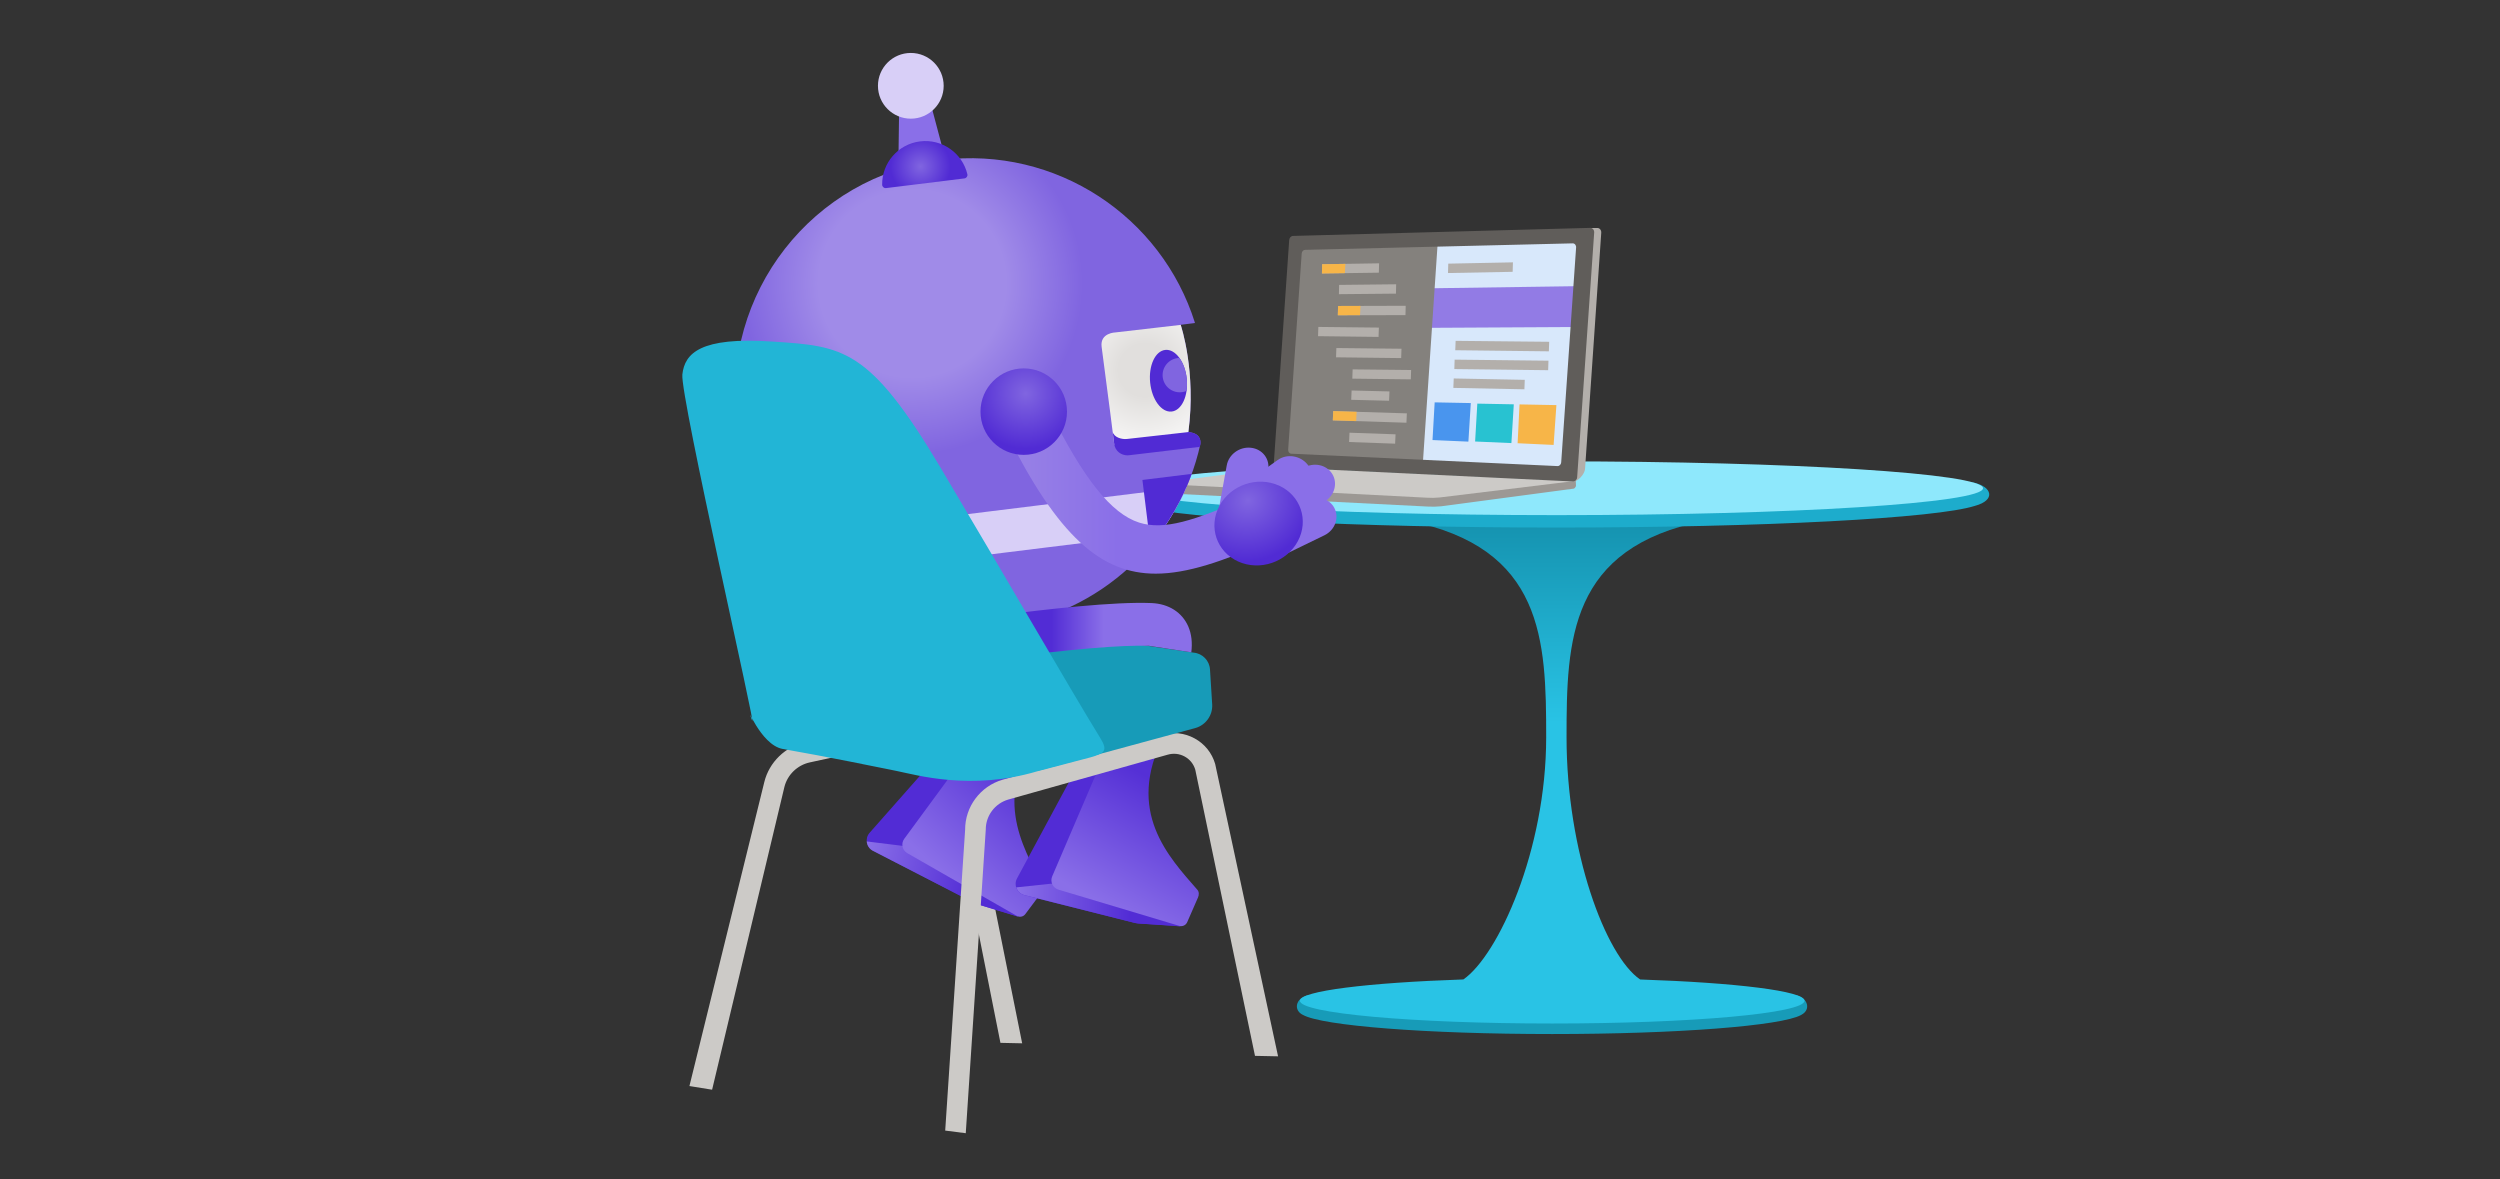 <svg width="636" height="300" viewBox="0 0 636 300" fill="none" xmlns="http://www.w3.org/2000/svg">
<rect x="0" y="0" width="636" height="300" fill="#333333" stroke="none"/>
<path d="M181.16 277.22L175.39 276.29L194.44 198.95C195.68 193.9 199.78 189.92 204.87 188.81L232.56 182.77C235.34 182.17 238.17 182.69 240.55 184.24C242.92 185.79 244.53 188.17 245.09 190.94L260.04 265.42L254.51 265.3L239.93 191.98C239.65 190.6 238.85 189.42 237.67 188.65C236.48 187.88 235.07 187.61 233.68 187.92L205.99 193.96C202.84 194.65 200.32 197.1 199.55 200.21L181.16 277.22Z" fill="#CCCAC7"/>
<path d="M457.19 253.24C455.82 252.83 333.85 252.85 332.46 253.26C329.57 254.11 329.07 256.96 331.38 258.15C331.41 258.16 331.43 258.17 331.46 258.18C336.26 260.95 362.82 263.06 394.87 263.06C426.73 263.06 453.16 260.97 458.19 258.22C458.2 258.22 458.2 258.22 458.21 258.21C458.24 258.19 458.27 258.17 458.3 258.15C458.31 258.15 458.32 258.14 458.32 258.14C460.65 256.89 460.02 254.08 457.19 253.24Z" fill="#179BB8"/>
<path d="M417.25 249.18C408.44 243.16 398.53 216.64 398.53 187.56C398.53 162.8 399.18 139.32 433.62 132.49L398 122.76L395.94 123.07L358.26 132.48C392.7 139.31 393.35 162.79 393.35 187.55C393.35 216.35 381.1 243.08 372.28 249.17C347.98 249.99 330.69 252.11 330.69 254.59C330.69 257.79 359.43 260.38 394.88 260.38C430.33 260.38 459.07 257.79 459.07 254.59C459.06 252.12 441.67 250 417.25 249.18Z" fill="url(#paint0_linear)"/>
<path d="M502.13 122.78C499.84 122.27 291.1 122.45 289.47 122.93C285.93 123.96 284.53 127.52 290.35 128.92H290.36C301.51 131.95 344.58 134.21 396.01 134.21C448.76 134.21 492.71 131.83 502.45 128.68H502.46C507.78 127.22 506.82 123.84 502.13 122.78Z" fill="#1DACCC"/>
<path d="M396.02 131.05C455.921 131.05 504.48 127.987 504.48 124.21C504.48 120.432 455.921 117.37 396.02 117.37C336.119 117.37 287.56 120.432 287.56 124.21C287.56 127.987 336.119 131.05 396.02 131.05Z" fill="#8EE8FC"/>
<path d="M400.88 122.32L400.93 123.66C400.93 123.66 400.66 124.27 400.35 124.31L366.63 128.8C365.83 128.9 364.25 128.93 363.44 128.88L293.69 125.35C293.53 125.34 293.41 125.25 293.42 125.14L293.53 123.25C293.54 123.13 293.67 123.04 293.84 123.04L388.81 123.14L400.88 122.32Z" fill="#9C9894"/>
<path d="M400.76 122.35L366.29 126.55C365.17 126.67 364.04 126.69 362.9 126.61L293.75 123.04L326.3 118.82L400.76 122.35Z" fill="#CCCAC7"/>
<path d="M406.38 58L403.28 58.01C403.7 58.16 404 58.6 403.96 59.14L399.64 121.34C399.6 121.97 399.12 122.45 398.57 122.42L400.5 122.48C401.05 122.51 403.26 120.92 403.26 118.94L407.36 59.2C407.4 58.55 406.96 58 406.38 58Z" fill="#B3AFAB"/>
<path d="M329.04 61.95L404.11 59.96L400.62 121.31L325.17 117.06L329.04 61.95Z" fill="#D8E8FB"/>
<path d="M401.32 83.19L363.44 83.4L363.95 73.34L401.99 72.79L401.32 83.19Z" fill="#927BE5"/>
<path d="M373.56 112.35L364.43 111.95L364.98 102.36L374.17 102.54L373.56 112.35Z" fill="#4995EE"/>
<path d="M384.5 112.72L375.27 112.32L375.83 102.68L385.11 102.86L384.5 112.72Z" fill="#28C2D1"/>
<path d="M395.24 113.19L386.08 112.76L386.57 102.88L395.95 103.06L395.24 113.19Z" fill="#F7B548"/>
<path d="M370.22 89.1L370.31 86.71L394.11 86.95L394.03 89.38L370.22 89.1Z" fill="#B3AFAB"/>
<path d="M369.98 93.89L370.06 91.49L393.93 91.76L393.85 94.18L369.98 93.89Z" fill="#B3AFAB"/>
<path d="M369.73 98.68L369.83 96.28L387.9 96.63L387.81 99.04L369.73 98.68Z" fill="#B3AFAB"/>
<path d="M368.37 69.46L368.44 67.07L384.89 66.74L384.82 69.15L368.37 69.46Z" fill="#B3AFAB"/>
<path d="M365.82 60.74L331.02 61.99L327.14 117.15L361.91 118.77L365.82 60.74Z" fill="#84817D"/>
<path d="M336.3 69.57L336.35 67.22L350.84 66.99L350.78 69.37L336.3 69.57Z" fill="#B3AFAB"/>
<path d="M340.62 74.84L340.67 72.48L355.18 72.32L355.13 74.7L340.62 74.84Z" fill="#B3AFAB"/>
<path d="M340.34 80.2L340.41 77.84L357.61 77.79L357.55 80.17L340.34 80.2Z" fill="#B3AFAB"/>
<path d="M335.31 85.52L335.39 83.17L350.79 83.34L350.7 85.71L335.31 85.52Z" fill="#B3AFAB"/>
<path d="M339.89 90.9L339.97 88.54L356.54 88.72L356.46 91.1L339.89 90.9Z" fill="#B3AFAB"/>
<path d="M344.03 96.33L344.11 93.97L358.99 94.13L358.91 96.51L344.03 96.33Z" fill="#B3AFAB"/>
<path d="M343.75 101.71L343.85 99.34L353.48 99.58L353.38 101.95L343.75 101.71Z" fill="#B3AFAB"/>
<path d="M339.07 106.94L339.17 104.58L357.9 105.16L357.8 107.54L339.07 106.94Z" fill="#B3AFAB"/>
<path d="M343.21 112.45L343.31 110.08L355.03 110.49L354.92 112.87L343.21 112.45Z" fill="#B3AFAB"/>
<path d="M404.58 57.97L328.95 60.02C328.44 60.02 328.01 60.49 327.97 61.09L324.07 117.68C324.03 118.3 324.43 118.84 324.95 118.86L400.16 122.49C400.71 122.52 401.19 122.04 401.23 121.41L405.56 59.16C405.6 58.51 405.15 57.97 404.58 57.97ZM397.17 117.62C397.13 118.17 396.71 118.59 396.23 118.57L328.49 115.42C328.02 115.4 327.67 114.93 327.71 114.38L331.15 64.5C331.19 63.97 331.57 63.56 332.02 63.56L400.11 61.91C400.62 61.91 401 62.39 400.96 62.96L397.17 117.62Z" fill="#605D5A"/>
<path d="M342.26 67.13L336.35 67.22L336.3 69.57L342.14 69.49L342.26 67.13Z" fill="#F7B548"/>
<path d="M346.11 77.82L340.41 77.84L340.34 80.2L345.99 80.19L346.11 77.82Z" fill="#F7B548"/>
<path d="M345.13 104.76L339.17 104.58L339.07 106.94L345.01 107.13L345.13 104.76Z" fill="#F7B548"/>
<path d="M258.92 233.16L248.6 230.01C248.35 229.93 248.12 229.84 247.89 229.72L222.08 216.43C220.38 215.55 219.95 213.31 221.22 211.87L255.12 173.47L254.5 180.61L258.92 233.16Z" fill="#522CD5"/>
<path d="M220.5 214.06C220.58 215.03 221.11 215.95 222.07 216.44L247.88 229.73C248.11 229.85 248.35 229.95 248.59 230.02L258.91 233.17L259.53 218.88L220.5 214.06Z" fill="url(#paint1_linear)"/>
<path d="M258.09 175.2L230.04 213.39C229.16 214.59 229.52 216.3 230.81 217.04L258.67 233C259.4 233.42 260.33 233.23 260.84 232.55L264.95 227.05C265.37 226.49 265.57 225.73 265.25 225.12C259.98 215.2 251.95 201.62 265.64 185.29C279.32 168.95 258.09 175.2 258.09 175.2Z" fill="url(#paint2_linear)"/>
<path d="M300.28 235.66L289.51 234.93C289.25 234.91 289 234.87 288.75 234.81L260.6 227.72C258.74 227.25 257.82 225.16 258.73 223.47L283.04 178.38L284.05 185.48L300.28 235.66Z" fill="#522CD5"/>
<path d="M258.54 225.75C258.84 226.67 259.57 227.45 260.6 227.71L288.75 234.8C289 234.86 289.25 234.9 289.51 234.92L300.28 235.65L297.64 221.59L258.54 225.75Z" fill="url(#paint3_linear)"/>
<path d="M286.34 179.39L267.68 222.94C267.09 224.31 267.83 225.89 269.26 226.32L300.01 235.54C300.82 235.78 301.68 235.38 302.02 234.61L304.77 228.32C305.05 227.68 305.08 226.9 304.62 226.37C297.24 217.9 286.34 206.49 295.97 187.48C305.6 168.49 286.34 179.39 286.34 179.39Z" fill="url(#paint4_linear)"/>
<path d="M240.46 287.62L245.53 211.08C245.5 205.24 249.4 200.01 255.03 198.37L295.61 186.95C298.41 186.13 301.36 186.45 303.91 187.85C306.47 189.25 308.33 191.56 309.14 194.35L325.14 268.73L319.27 268.61L304.08 195.82C303.66 194.38 302.7 193.18 301.38 192.46C300.05 191.73 298.53 191.57 297.07 191.99L256.49 203.41C253.11 204.4 250.76 207.53 250.78 211.04L245.69 288.29L240.46 287.62Z" fill="#CCCAC7"/>
<path d="M263.91 196.12L304.08 185.22C306.76 184.47 308.55 181.95 308.38 179.18L307.82 170.29C307.68 168.04 305.9 166.22 303.64 166.03L240.71 156.71L189.27 168.48C189.27 168.48 194.74 187.84 202.45 188.5C206.86 188.88 244.41 194.27 252.63 195.34C258.1 196.07 263.91 196.12 263.91 196.12Z" fill="#179BB8"/>
<path d="M302.32 109.92C304.38 94.36 300.36 82.63 300.36 82.63L303.91 82.19L303.99 82.11C295.49 55.07 268.66 37.1 239.53 40.71C206.71 44.77 183.39 74.67 187.44 107.49C191.5 140.31 221.4 163.63 254.22 159.58C280.12 156.38 300.1 137.09 305.38 112.96C305.5 111.95 305.26 110.19 302.32 109.92Z" fill="url(#paint5_radial)"/>
<path d="M302.32 109.92C304.36 94.55 300.46 82.93 300.37 82.65L283.75 84.57C283.75 84.57 279.82 84.66 280.25 88.2C280.68 91.74 282.07 101.76 283.44 112.85C283.73 115.13 301.81 112.17 302.32 109.92Z" fill="url(#paint6_radial)"/>
<path d="M305.23 113.68C305.23 113.68 306.49 110.31 302.32 109.92C302.32 109.9 286.73 111.67 286.73 111.67C285.32 111.84 283.4 111.23 283.07 109.88C283.19 110.86 283.32 111.85 283.44 112.85C283.7 114.92 285.37 115.82 286.77 115.84C286.91 115.84 287.05 115.84 287.19 115.82L305.23 113.68Z" fill="#512BD4"/>
<path d="M301.84 123.91L199.35 136.58C202.13 140.2 205.32 143.48 208.82 146.37L295.03 135.71C297.73 132.06 300.02 128.1 301.84 123.91Z" fill="#D8CFF7"/>
<path d="M292.68 138.71C297.19 133.35 300.76 127.2 303.18 120.55L290.63 122.1L292.68 138.71Z" fill="#512BD4"/>
<path d="M240.05 38.73L228.57 40.15L228.73 28.16L236.97 27.14L240.05 38.73Z" fill="#8A6FE8"/>
<path d="M245.34 45.39C245.86 45.33 246.22 44.83 246.1 44.32C244.82 38.94 239.67 35.28 234.06 35.97C228.45 36.67 224.35 41.48 224.42 47C224.43 47.52 224.9 47.92 225.41 47.85L245.34 45.39Z" fill="url(#paint7_radial)"/>
<path d="M298.045 104.698C300.617 104.439 302.348 100.719 301.913 96.388C301.477 92.058 299.039 88.758 296.467 89.016C293.895 89.275 292.164 92.995 292.599 97.326C293.035 101.656 295.473 104.956 298.045 104.698Z" fill="#512BD4"/>
<path d="M296.71 92.71C295.21 94.61 295.53 97.36 297.42 98.86C298.72 99.89 300.42 100.06 301.85 99.46C301.99 98.5 302.02 97.45 301.91 96.37C301.7 94.25 301 92.38 300.04 91.05C298.79 91.09 297.55 91.65 296.71 92.71Z" fill="#8065E0"/>
<path d="M231.71 30.19C236.327 30.19 240.07 26.447 240.07 21.83C240.07 17.213 236.327 13.47 231.71 13.47C227.093 13.47 223.35 17.213 223.35 21.83C223.35 26.447 227.093 30.19 231.71 30.19Z" fill="#D8CFF7"/>
<path d="M294.01 145.94C280.18 145.94 269.18 136.58 255.91 109.89L266.98 104.39C275.67 121.87 282.7 130.67 289.78 132.94C296.13 134.97 303.74 132.5 317.39 126.55L322.33 137.88C311.23 142.71 302.13 145.94 294.01 145.94Z" fill="url(#paint8_linear)"/>
<path d="M260.44 115.72C266.515 115.72 271.44 110.795 271.44 104.72C271.44 98.645 266.515 93.72 260.44 93.72C254.365 93.72 249.44 98.645 249.44 104.72C249.44 110.795 254.365 115.72 260.44 115.72Z" fill="url(#paint9_radial)"/>
<path d="M323.03 131.41L331.77 125.23C334.09 123.57 334.46 120.38 332.6 118.12C330.74 115.86 327.36 115.37 325.05 117.03L316.09 123.37L323.03 131.41Z" fill="#8A6FE8"/>
<path d="M326.85 141.07L336.93 136.18C339.61 134.86 340.75 131.78 339.49 129.29C338.23 126.8 335.03 125.86 332.35 127.18L322.01 132.19L326.85 141.07Z" fill="#8A6FE8"/>
<path d="M327.35 133.35L336.97 127.62C339.52 126.08 340.39 122.91 338.91 120.54C337.43 118.18 334.15 117.51 331.6 119.06L321.73 124.94L327.35 133.35Z" fill="#8A6FE8"/>
<path d="M320.7 130.1L322.62 119.57C323.11 116.76 321.15 114.23 318.24 113.91C315.33 113.59 312.57 115.61 312.08 118.42L310.12 129.22L320.7 130.1Z" fill="#8A6FE8"/>
<path d="M310.21 128.71C313.07 123.37 319.85 121.06 325.36 123.53C330.87 126.01 333.02 132.34 330.17 137.68C327.31 143.02 320.53 145.33 315.02 142.86C309.51 140.38 307.35 134.04 310.21 128.71Z" fill="url(#paint10_radial)"/>
<path d="M292.32 164.3L303.07 165.95C303.37 163.5 303.13 161.29 302.3 159.38C300.73 155.78 297.34 153.61 292.96 153.42C283.53 153.02 266.24 154.96 253.39 156.65L254.82 167.46C272.22 165.16 285.52 164.04 292.32 164.3Z" fill="url(#paint11_linear)"/>
<path d="M277.47 192.66L263.78 196.25C246.99 201.21 233.11 197.14 228.04 196.12C223.01 195.11 210.56 192.53 199.15 190.54C193.32 189.53 189.52 178.12 191.29 183.19C193.06 188.26 172.98 100.68 173.59 95.26C174.19 89.84 178.22 85.68 196.36 86.88C214.5 88.08 221.06 88.38 239.28 118.98C256.18 147.37 271.89 174.72 279.96 187.83C281.99 191.14 280.81 191.66 277.47 192.66Z" fill="#22B5D6"/>
<defs>
<linearGradient id="paint0_linear" x1="394.874" y1="122.764" x2="394.874" y2="260.393" gradientUnits="userSpaceOnUse">
<stop stop-color="#1189A5"/>
<stop offset="0.444" stop-color="#29C3E5"/>
</linearGradient>
<linearGradient id="paint1_linear" x1="260.527" y1="226.335" x2="219.869" y2="216.876" gradientUnits="userSpaceOnUse">
<stop offset="0.305" stop-color="#522CD5"/>
<stop offset="1" stop-color="#8A6FE8"/>
</linearGradient>
<linearGradient id="paint2_linear" x1="278.518" y1="183.557" x2="239.494" y2="225.263" gradientUnits="userSpaceOnUse">
<stop offset="0.146" stop-color="#522CD5"/>
<stop offset="0.365" stop-color="#5530D6"/>
<stop offset="0.96" stop-color="#8A6FE8"/>
</linearGradient>
<linearGradient id="paint3_linear" x1="300.28" y1="228.627" x2="258.536" y2="228.627" gradientUnits="userSpaceOnUse">
<stop offset="0.305" stop-color="#522CD5"/>
<stop offset="1" stop-color="#8A6FE8"/>
</linearGradient>
<linearGradient id="paint4_linear" x1="308.109" y1="182.885" x2="279.55" y2="232.35" gradientUnits="userSpaceOnUse">
<stop offset="0.146" stop-color="#522CD5"/>
<stop offset="0.365" stop-color="#5530D6"/>
<stop offset="0.96" stop-color="#8A6FE8"/>
</linearGradient>
<radialGradient id="paint5_radial" cx="0" cy="0" r="1" gradientUnits="userSpaceOnUse" gradientTransform="translate(232.065 72.092) rotate(-17.409) scale(50.413)">
<stop offset="0.474" stop-color="#A08BE8"/>
<stop offset="0.862" stop-color="#8065E0"/>
</radialGradient>
<radialGradient id="paint6_radial" cx="0" cy="0" r="1" gradientUnits="userSpaceOnUse" gradientTransform="translate(291.278 94.144) rotate(-17.409) scale(33.365)">
<stop offset="0.202" stop-color="#E1DFDD"/>
<stop offset="0.734" stop-color="white"/>
</radialGradient>
<radialGradient id="paint7_radial" cx="0" cy="0" r="1" gradientUnits="userSpaceOnUse" gradientTransform="translate(234.181 42.35) rotate(-17.806) scale(8.828)">
<stop stop-color="#8065E0"/>
<stop offset="0.863" stop-color="#512BD4"/>
</radialGradient>
<linearGradient id="paint8_linear" x1="255.909" y1="125.158" x2="322.335" y2="125.158" gradientUnits="userSpaceOnUse">
<stop offset="0.08" stop-color="#967FE6"/>
<stop offset="0.427" stop-color="#8A6FE8"/>
</linearGradient>
<radialGradient id="paint9_radial" cx="0" cy="0" r="1" gradientUnits="userSpaceOnUse" gradientTransform="translate(260.936 100.121) scale(16.332)">
<stop stop-color="#8065E0"/>
<stop offset="0.863" stop-color="#512BD4"/>
</radialGradient>
<radialGradient id="paint10_radial" cx="0" cy="0" r="1" gradientUnits="userSpaceOnUse" gradientTransform="translate(317.488 127.365) rotate(160.469) scale(19.089 17.816)">
<stop stop-color="#8065E0"/>
<stop offset="0.863" stop-color="#512BD4"/>
</radialGradient>
<linearGradient id="paint11_linear" x1="253.389" y1="160.414" x2="303.196" y2="160.414" gradientUnits="userSpaceOnUse">
<stop offset="0.283" stop-color="#522CD5"/>
<stop offset="0.55" stop-color="#8A6FE8"/>
</linearGradient>
</defs>
</svg>
